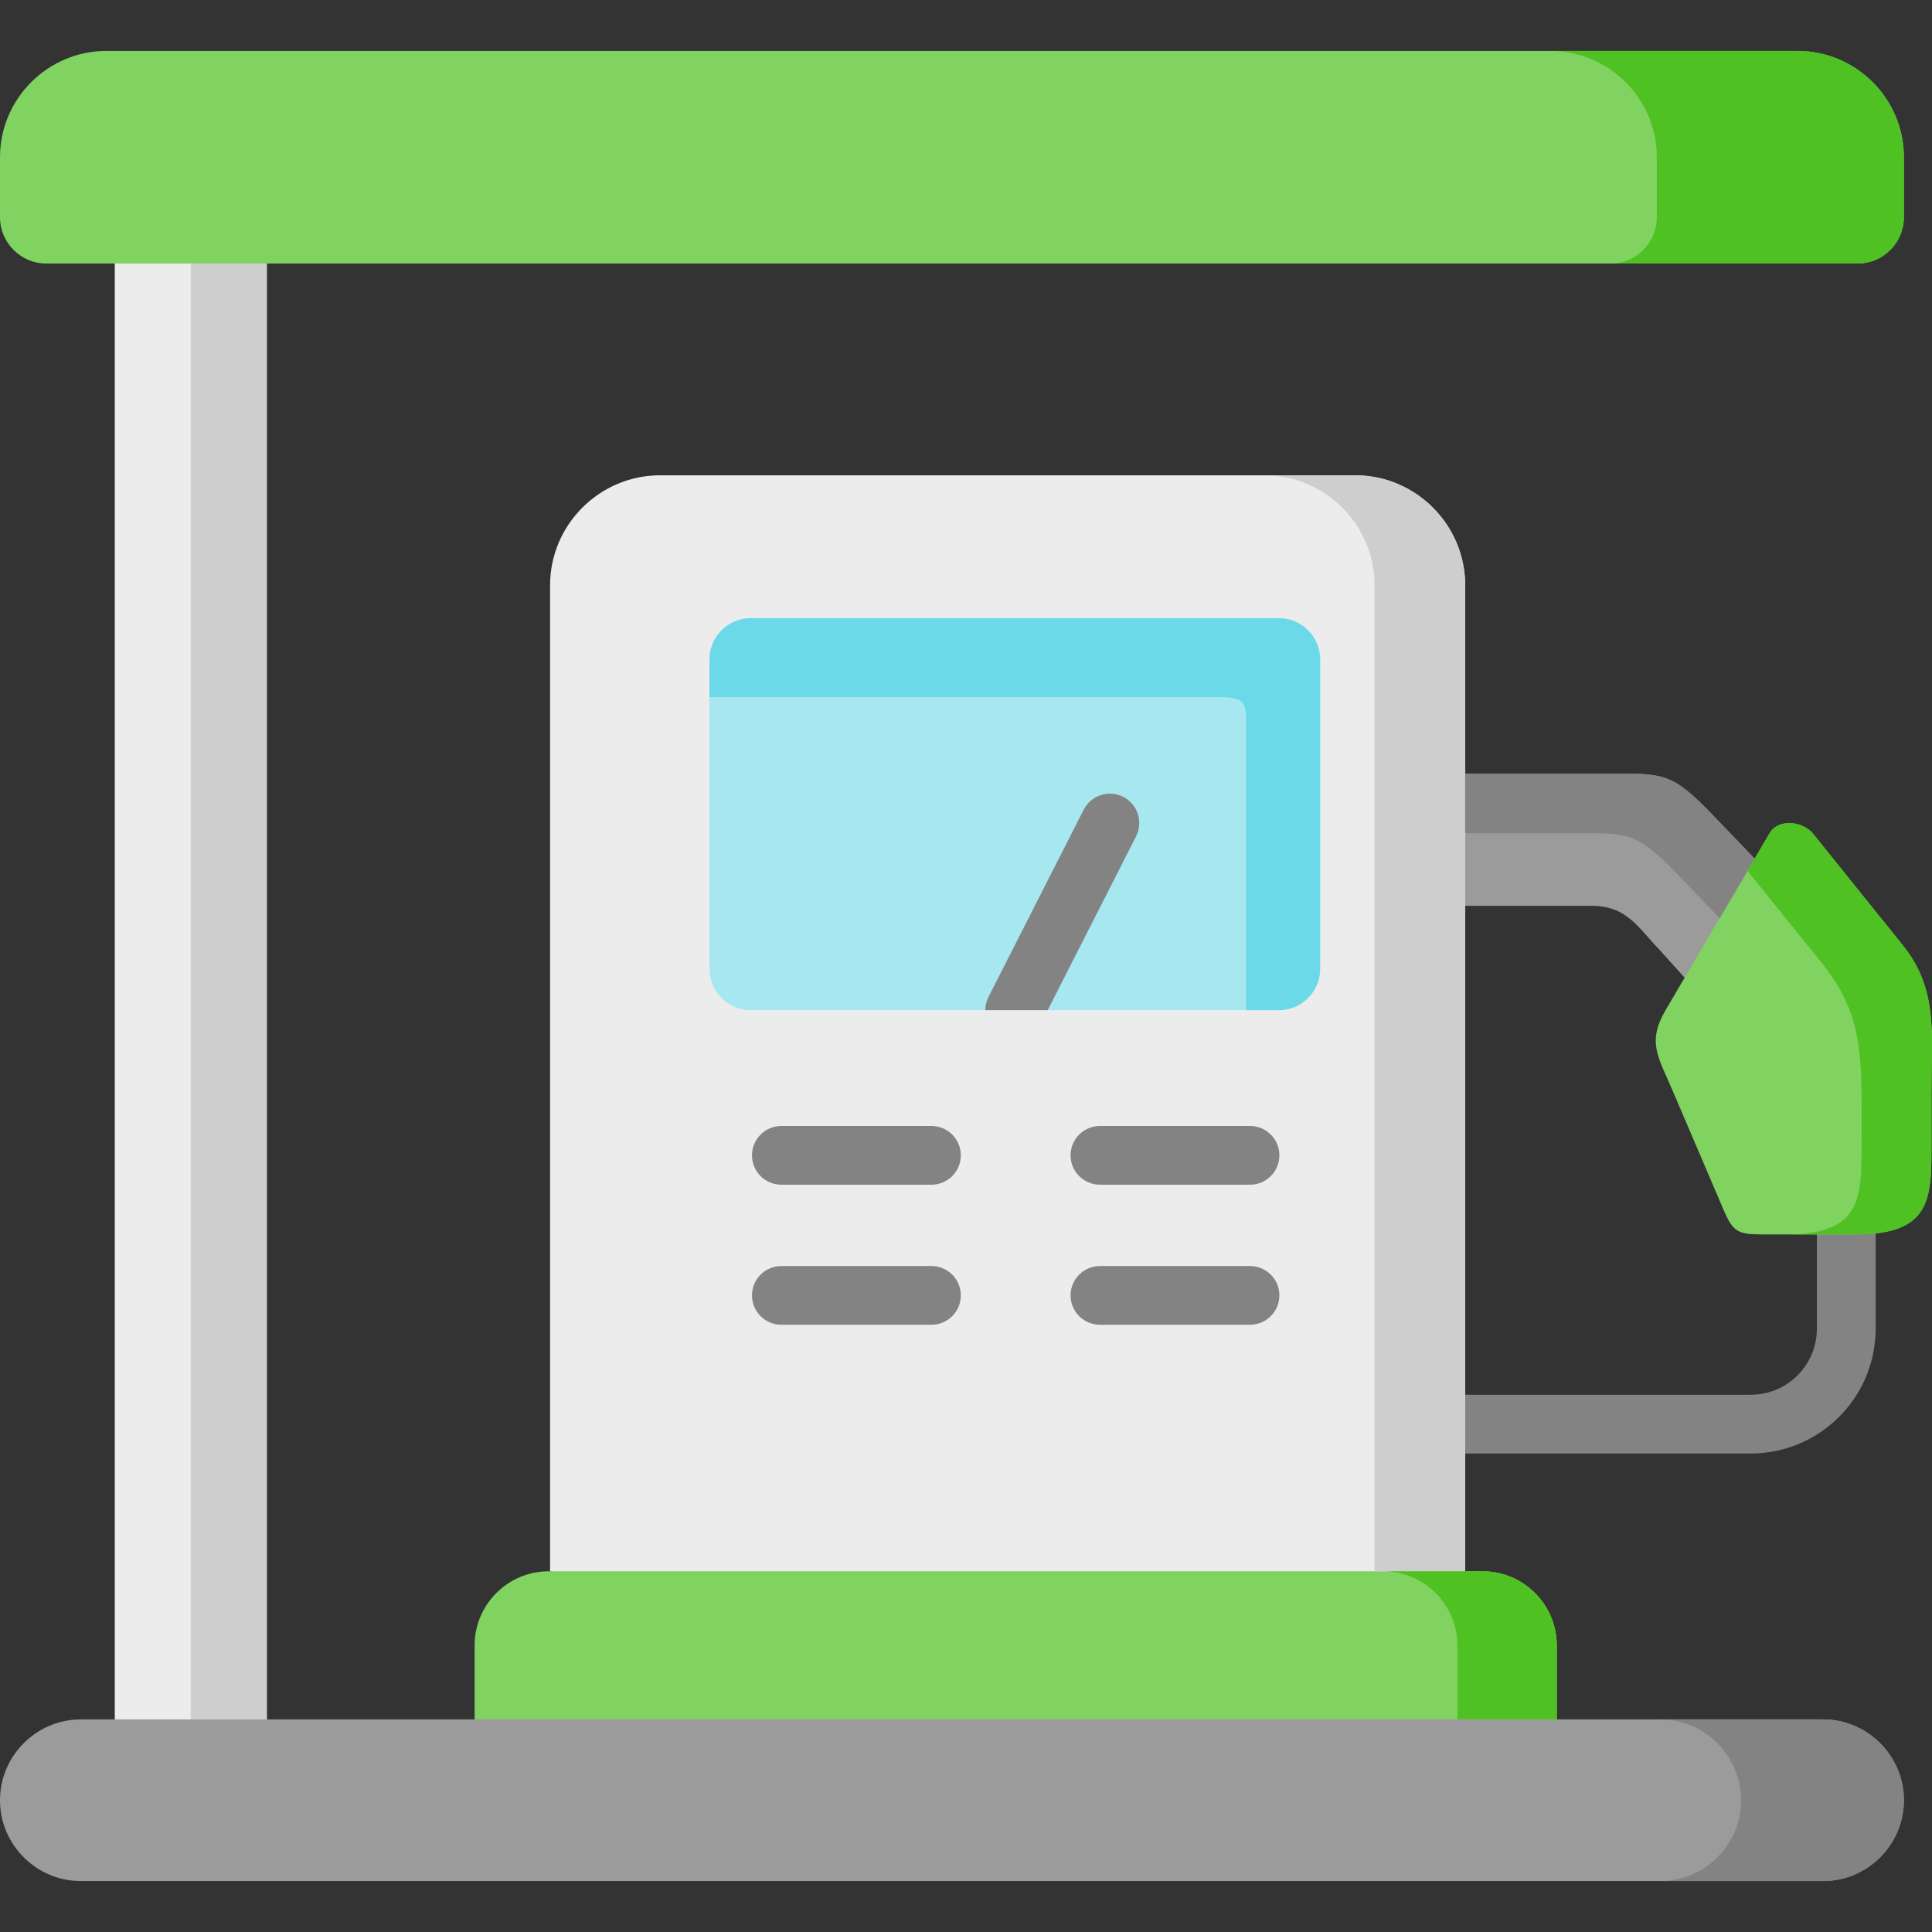 <svg id="Layer_1" enable-background="new 0 0 512 512" height="512" viewBox="0 0 512 512" width="512" xmlns="http://www.w3.org/2000/svg"><rect x="0" y="0" width="512" height="512" fill="#333333" stroke="none"/><path d="m464.007 385.189h-75.724c-4.301 0-7.787-3.485-7.787-7.784s3.486-7.784 7.787-7.784h75.724c9.642 0 17.486-7.853 17.486-17.506v-24.981c0-4.299 3.486-7.784 7.787-7.784s7.787 3.485 7.787 7.784v24.981c-.001 18.237-14.831 33.074-33.06 33.074z" fill="#838383"/><g clip-rule="evenodd" fill-rule="evenodd"><path d="m70.707 69.838-19.853-9.008-20.441 9.008v385.821l20.132 17.613 20.162-17.613z" fill="#ececec"/><path d="m426.532 205.017h-38.249l-10.468 14.734 10.468 20.306h33.48c9.26 0 12.172 5.51 17.839 11.453l6.845 7.584 21.494-7.058-2.942-24.485-11.273-11.732c-10.748-11.173-12.978-10.802-27.194-10.802z" fill="#9b9b9b"/><path d="m504.269 250.521-23.724-29.5c-2.818-3.498-9.26-4.117-11.552-.248l-3.995 6.779-18.552 31.543-5.017 8.544c-5.172 8.822-1.796 12.66 2.199 22.257l13.132 30.707c2.54 5.974 3.933 6.531 10.406 6.531h22.113 2.478c20.812 0 20.1-10.153 20.1-25.754v-12.227c0-15.106 1.827-26.931-7.588-38.632z" fill="#80d261"/><path d="m359.139 125.959h-184.215c-16.043 0-29.144 13.125-29.144 29.128v261.32l123.388 26.188 119.114-26.188v-39.003-137.346-35.041-49.93c.001-16.003-13.1-29.128-29.143-29.128z" fill="#ececec"/><path d="m388.283 416.408h-242.503-.372c-10.809 0-19.636 8.822-19.636 19.625v19.625l140.268 18.852 146.524-18.852v-19.625c0-10.803-8.827-19.625-19.636-19.625z" fill="#80d261"/><path d="m50.545 69.838h20.162v385.821h-20.162z" fill="#cecece"/><path d="m388.283 155.087c0-16.004-13.101-29.128-29.144-29.128h-24.033c16.043 0 29.175 13.125 29.175 29.128v19.656 208.481 33.184h24.003v-39.003-137.347-35.041-49.93z" fill="#cecece"/><path d="m504.269 250.521-23.724-29.5c-2.818-3.498-9.26-4.117-11.552-.248l-5.884 9.998 19.821 24.609c9.384 11.67 10.406 21.668 10.406 36.774v9.225c0 15.601.712 25.754-20.1 25.754h16.043 2.478c20.812 0 20.1-10.153 20.1-25.754v-12.227c0-15.105 1.827-26.93-7.588-38.631z" fill="#4fc122"/><path d="m412.564 436.033c0-10.803-8.827-19.625-19.636-19.625h-4.646-21.711c3.562 0 6.907.96 9.787 2.6 5.884 3.405 9.88 9.782 9.88 17.025v19.625h2.044 24.281v-19.625z" fill="#4fc122"/><path d="m426.532 205.017h-38.249v15.787h28.989c14.185 0 16.446-.371 27.193 10.803l11.273 11.732 9.26-15.787-11.273-11.732c-10.747-11.174-12.977-10.803-27.193-10.803z" fill="#838383"/><path d="m476.364 13.5h-448.18c-15.517 0-28.184 12.661-28.184 28.169v15.911c0 6.748 5.513 12.258 12.234 12.258h18.18 40.293 421.608c6.721 0 12.234-5.51 12.234-12.258v-15.911c-.001-15.508-12.668-28.169-28.185-28.169z" fill="#80d261"/><path d="m504.548 41.669c0-15.508-12.667-28.169-28.184-28.169h-65.473c15.516 0 28.184 12.661 28.184 28.169v15.911c0 6.748-5.513 12.258-12.234 12.258h65.473c6.721 0 12.234-5.51 12.234-12.258z" fill="#4fc122"/><path d="m125.773 455.659h-55.066-40.294-8.982c-11.799 0-21.431 9.657-21.431 21.42 0 11.794 9.632 21.421 21.432 21.421h461.684c11.8 0 21.432-9.627 21.432-21.421 0-11.763-9.632-21.421-21.432-21.421h-70.552-24.281-242.503-20.007z" fill="#9b9b9b"/><path d="m504.548 477.079c0-11.763-9.632-21.421-21.432-21.421h-43.143c11.8 0 21.432 9.658 21.432 21.421 0 11.794-9.632 21.421-21.432 21.421h43.143c11.8 0 21.432-9.627 21.432-21.421z" fill="#838383"/></g><path d="m331.266 351.077h-39.767c-4.301 0-7.787-3.485-7.787-7.784s3.486-7.784 7.787-7.784h39.767c4.301 0 7.787 3.485 7.787 7.784-.001 4.299-3.487 7.784-7.787 7.784z" fill="#838383"/><path d="m246.839 351.077h-39.767c-4.301 0-7.787-3.485-7.787-7.784s3.486-7.784 7.787-7.784h39.767c4.301 0 7.787 3.485 7.787 7.784s-3.487 7.784-7.787 7.784z" fill="#838383"/><path d="m331.266 313.962h-39.767c-4.301 0-7.787-3.485-7.787-7.784s3.486-7.784 7.787-7.784h39.767c4.301 0 7.787 3.485 7.787 7.784-.001 4.299-3.487 7.784-7.787 7.784z" fill="#838383"/><path d="m246.839 313.962h-39.767c-4.301 0-7.787-3.485-7.787-7.784s3.486-7.784 7.787-7.784h39.767c4.301 0 7.787 3.485 7.787 7.784s-3.487 7.784-7.787 7.784z" fill="#838383"/><path clip-rule="evenodd" d="m349.849 174.745v82.028c0 6.003-4.924 10.925-10.93 10.925h-139.96c-6.037 0-10.93-4.922-10.93-10.925v-82.028c0-6.003 4.893-10.925 10.93-10.925h139.96c6.006-.001 10.93 4.921 10.93 10.925z" fill="#a6e7f0" fill-rule="evenodd"/><path d="m301.07 221.638-23.416 46.06h-16.524c0-1.184.268-2.389.845-3.522l25.209-49.591c1.957-3.831 6.645-5.355 10.477-3.408 3.832 1.945 5.356 6.631 3.409 10.461z" fill="#838383"/><path clip-rule="evenodd" d="m252.351 163.817h-53.394c-6.039 0-10.933 4.922-10.933 10.927v9.998h135.467c6.008 0 6.752 1.641 6.752 5.758v77.201h8.672c6.008 0 10.933-4.922 10.933-10.927v-82.03c0-6.005-4.924-10.927-10.933-10.927h-51.319z" fill="#6bd9e7" fill-rule="evenodd"/></svg>